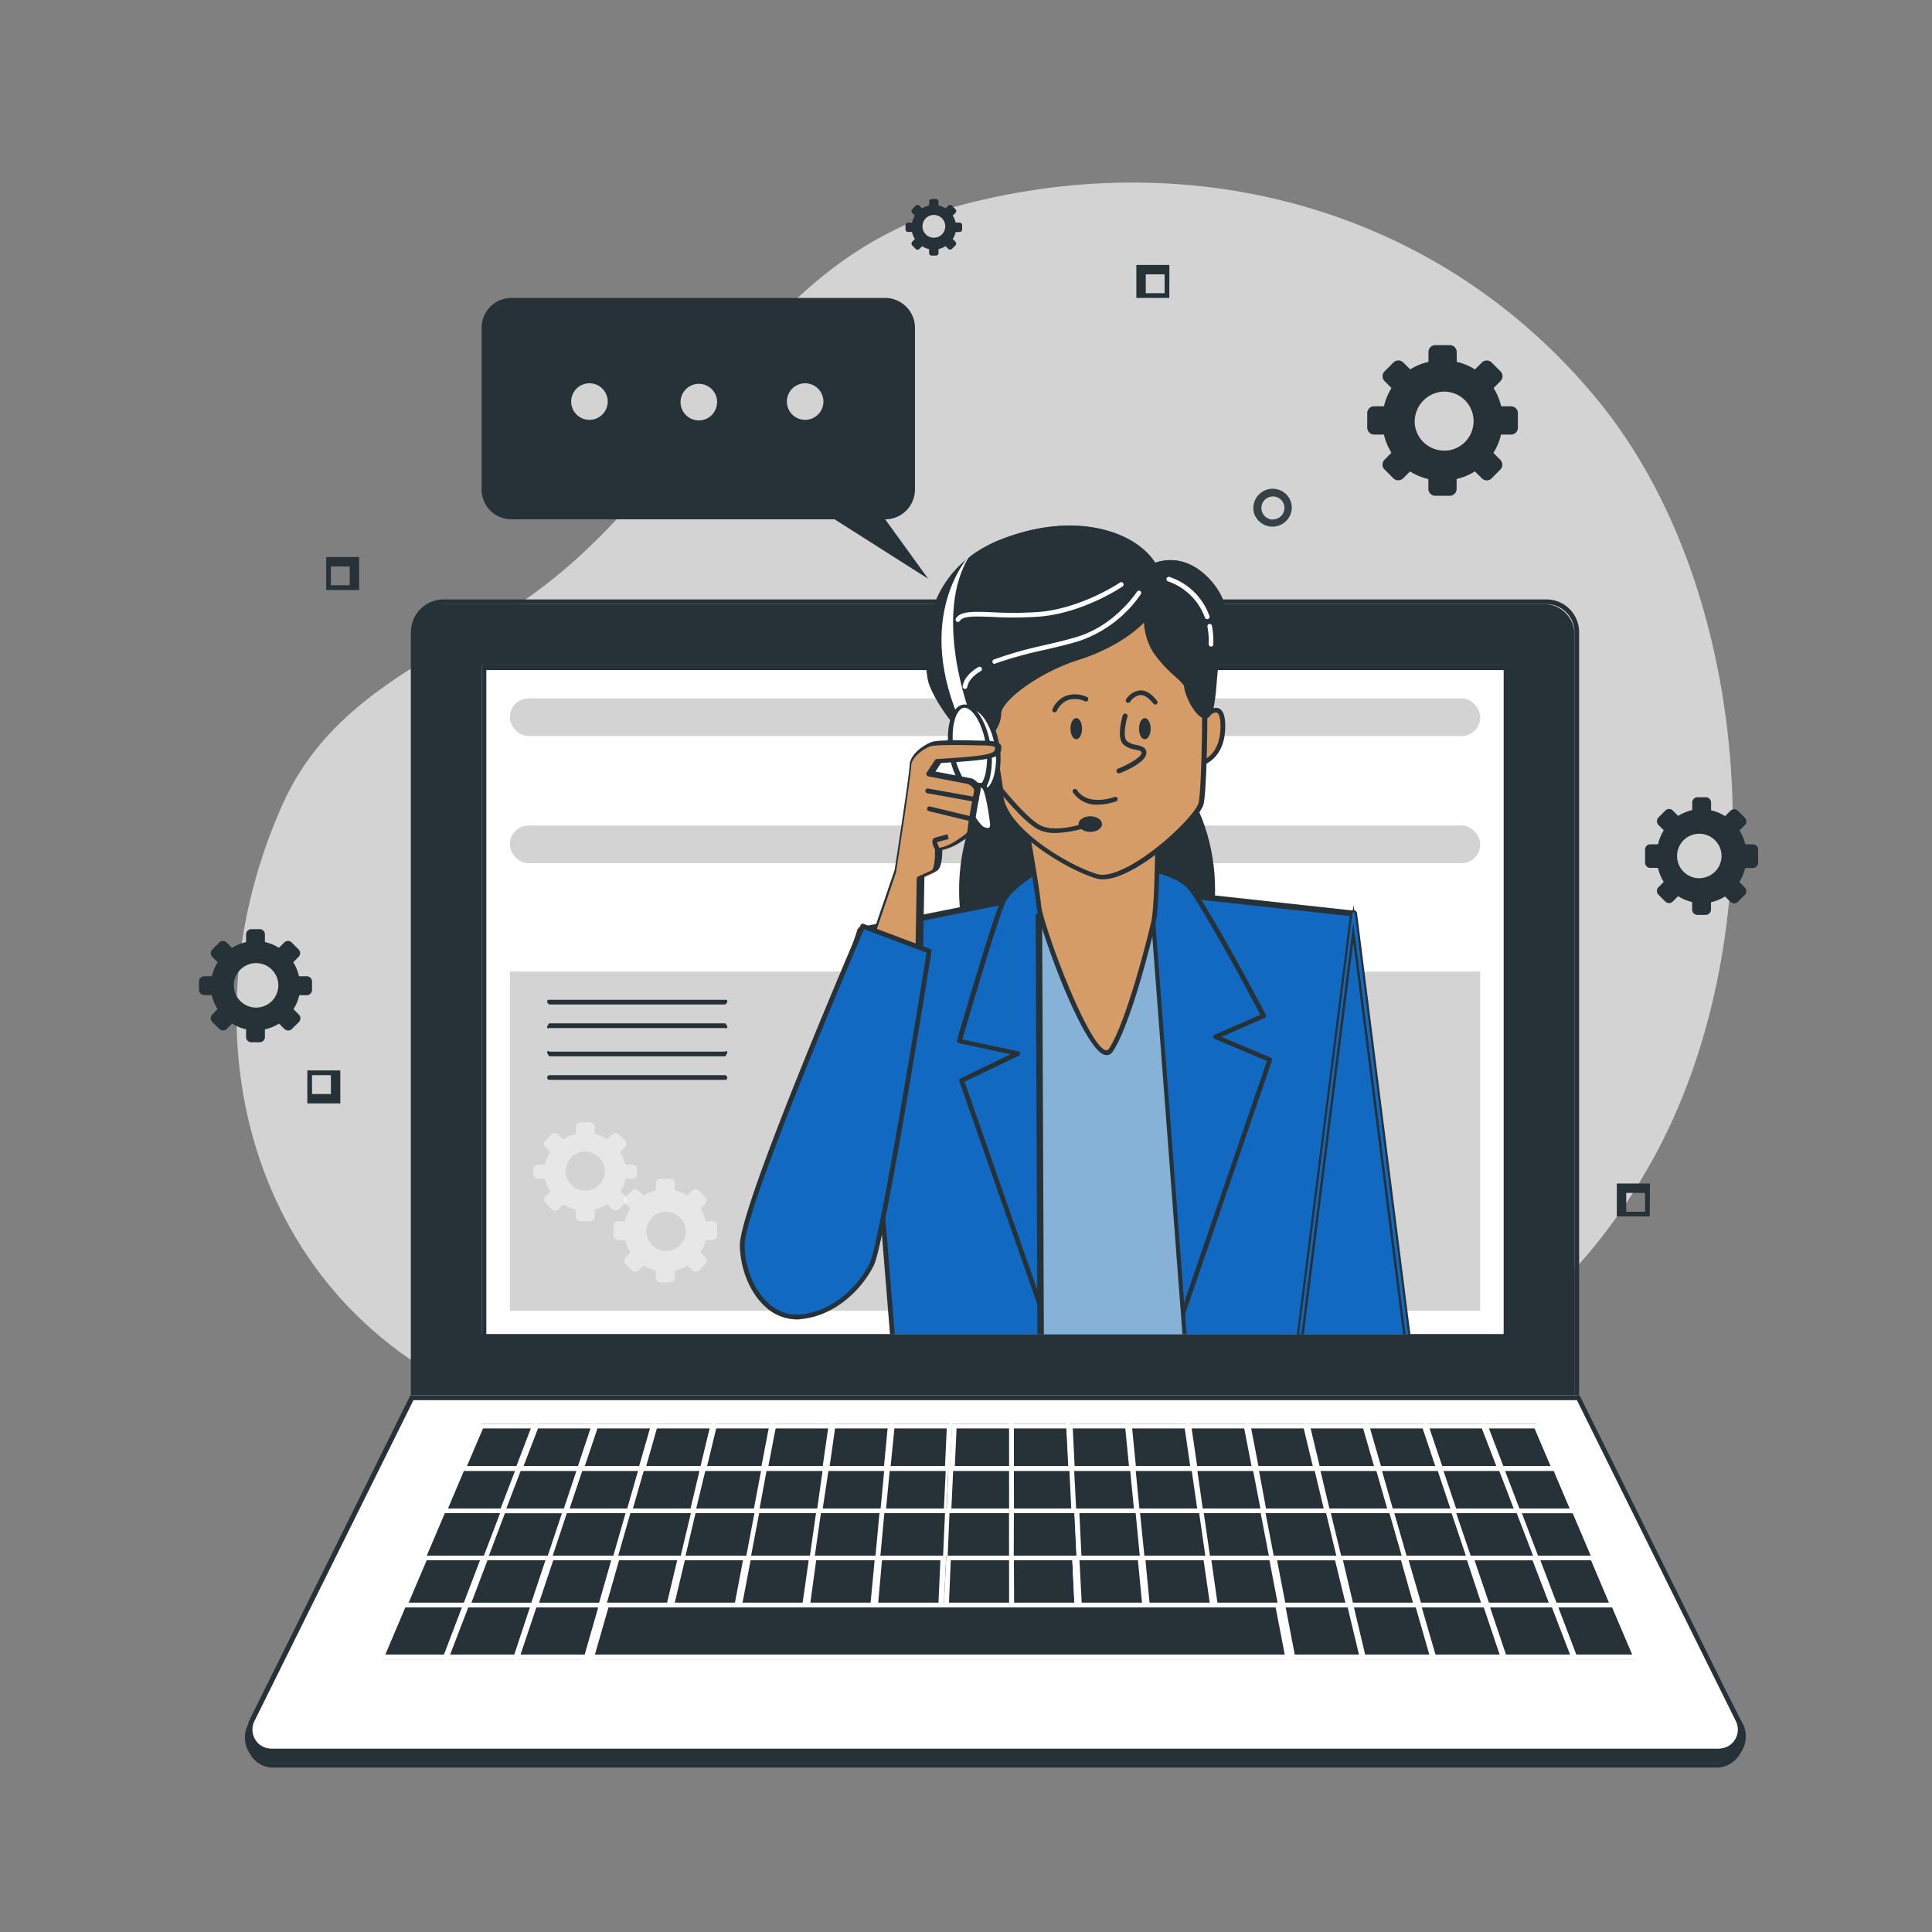<svg id="Capa_1" data-name="Capa 1" xmlns="http://www.w3.org/2000/svg" xmlns:xlink="http://www.w3.org/1999/xlink" viewBox="0 0 1000 1000"><rect x="0" y="0" width="1000" height="1000" fill="#808080" stroke="none"/><defs><style>.cls-1,.cls-2,.cls-21,.cls-3,.cls-4{fill:none;}.cls-2{clip-path:url(#clip-path);}.cls-3{clip-path:url(#clip-path-2);}.cls-4{clip-path:url(#clip-path-3);}.cls-11,.cls-19,.cls-5{fill:#1169c1;}.cls-11,.cls-14,.cls-21,.cls-5{stroke:#263238;stroke-miterlimit:10;stroke-width:1.14px;}.cls-5{clip-path:url(#clip-path-4);}.cls-6{fill:#d3d3d3;}.cls-23,.cls-7{fill:#263238;}.cls-8,.cls-9{fill:#fff;}.cls-9{opacity:0.46;}.cls-13,.cls-23,.cls-9{isolation:isolate;}.cls-10{clip-path:url(#clip-path-5);}.cls-12{clip-path:url(#clip-path-6);}.cls-13{opacity:0.3;}.cls-14{fill:#85b2d6;}.cls-15{fill:#d69c67;}.cls-16{clip-path:url(#clip-path-7);}.cls-17{fill:#ba68c8;}.cls-18{fill:#bc8558;}.cls-20{clip-path:url(#clip-path-8);}.cls-22{clip-path:url(#clip-path-9);}.cls-23{opacity:0.9;}</style><clipPath id="clip-path"><path class="cls-1" d="M446.56,479.41l34.38,13S457,642.66,451.24,654.46,432,680,414.67,681.62s-29.92-17.07-30.43-36.74S446.56,479.41,446.56,479.41Z"/></clipPath><clipPath id="clip-path-2"><polygon class="cls-1" points="552.76 458.96 444.9 480.53 462.16 693.03 672.52 693.03 700.56 471.9 572.17 457.88 552.76 458.96"/></clipPath><clipPath id="clip-path-3"><path class="cls-1" d="M529,415.77s7.53,42.08,8.63,52.86S566.61,556,575,543.53C584,529.9,594.84,487,596.89,477.26s2.17-51.76,2.17-51.76S571.09,444.91,529,415.77Z"/></clipPath><clipPath id="clip-path-4"><polygon class="cls-1" points="700.56 472.94 728.67 695.17 672.52 694.08 700.56 472.94"/></clipPath><clipPath id="clip-path-5"><rect class="cls-1" x="305.36" y="246.87" width="429.1" height="443.73"/></clipPath><clipPath id="clip-path-6"><path class="cls-3" d="M672.52,695.47H462.16a1.19,1.19,0,0,1-1.19-1.12l-17.29-212.5a1.21,1.21,0,0,1,1-1.29l108-21.58h0l19.5-1.1L700.7,471.93a1.24,1.24,0,0,1,.83.44,1.26,1.26,0,0,1,.25.92l-28,221.16A1.23,1.23,0,0,1,672.52,695.47ZM463.31,693H671.45l27.74-218.81L572.14,460.39,553,461.47,446.29,482.82Z"/></clipPath><clipPath id="clip-path-7"><path class="cls-4" d="M572.75,546.14a4.08,4.08,0,0,1-.92-.13c-11.46-2.85-34.33-66.85-35.38-77.26s-8.53-52.32-8.63-52.76a1.22,1.22,0,0,1,1.9-1.22c40.91,28.33,68.46,9.9,68.73,9.75a1.26,1.26,0,0,1,1.27,0,1.28,1.28,0,0,1,.66,1.1c0,1.71,0,42.3-2.2,52-2.44,10.58-13,52.86-22.21,66.68A3.86,3.86,0,0,1,572.75,546.14Zm-42-127.74c1.7,9.76,7.31,40.92,8.11,50.11,1.05,10.51,24.17,72.8,33.55,75.14a1.64,1.64,0,0,0,1.54-.78c8.9-13.39,19.67-56.08,21.94-65.83,1.83-8.22,2.1-40.76,2.12-49.39C590.94,431.23,565.58,441.3,530.7,418.4Z"/></clipPath><clipPath id="clip-path-8"><path class="cls-5" d="M728.67,696.39h0l-56.08-1.09a1.26,1.26,0,0,1-.9-.42,1.21,1.21,0,0,1-.27-1l28-221.13a1.21,1.21,0,0,1,1.22-1.07h0a1.21,1.21,0,0,1,1.2,1.07L730,695a1.16,1.16,0,0,1-.29,1A1.19,1.19,0,0,1,728.67,696.39Zm-54.76-3.51,53.37,1L700.46,482.65Z"/></clipPath><clipPath id="clip-path-9"><path class="cls-2" d="M412.45,682.94a24.15,24.15,0,0,1-16.16-6.42c-7.9-7-13-19.11-13.34-31.69-.54-19.63,59.93-160,62.49-166a1.22,1.22,0,0,1,1.56-.63l34.37,12.94a1.19,1.19,0,0,1,.78,1.32c-1,6.14-24,150.62-29.84,162.42-6.19,12.68-20.23,26.21-37.62,27.87A9.83,9.83,0,0,1,412.45,682.94Zm34.77-202c-5.71,13.31-62.32,145.67-61.83,163.88.29,11.83,5.09,23.26,12.53,29.84a21.36,21.36,0,0,0,16.55,5.71c16.44-1.56,29.75-14.43,35.67-26.48,5.39-11,27.36-147.74,29.45-160.76Z"/></clipPath></defs><g id="freepik--background-simple--inject-2"><path class="cls-6" d="M694.19,724.36s95.09-5.93,160.53-122.86S908.35,306.21,827,207.12,618.88,74.32,498,106c-58.9,15.46-98.18,55.51-132.12,103.81-29.57,42.08-62.83,82.65-107.59,109.28-44.3,26.38-89.87,47.39-112.15,97.52C91.67,538.55,131.51,680.5,260.27,728.33,399,779.85,630.78,752.1,694.19,724.36Z"/></g><g id="freepik--Device--inject-2"><path class="cls-7" d="M228.39,312.7H799.26a15.65,15.65,0,0,1,15.66,15.65h0V724.73H212.71V328.37a15.66,15.66,0,0,1,15.65-15.67Z"/><path class="cls-7" d="M817.35,724.73H212.71V327.15a16.9,16.9,0,0,1,16.9-16.89H800.44a16.92,16.92,0,0,1,16.91,16.89Zm-602.2-2.44H814.92V327.15a14.49,14.49,0,0,0-14.48-14.45H229.6a14.46,14.46,0,0,0-14.45,14.45Z"/><path class="cls-7" d="M889.49,912.46H140.55c-8.28,0-15.25-11.87-11.58-19.29l84.19-163.56H816.9l84.63,163C905.23,900,897.89,912.46,889.49,912.46Z"/><path class="cls-7" d="M889.47,914.9H140.57a13.69,13.69,0,0,1-11.19-7.17,14.69,14.69,0,0,1-1.54-13.88l84.53-164.24H817.62l.34.63,84.63,163a15,15,0,0,1-1.71,14.13A14.41,14.41,0,0,1,889.47,914.9ZM214,732,130.13,895a12.25,12.25,0,0,0,1.44,11.48,11.43,11.43,0,0,0,9.06,6H889.41a11.9,11.9,0,0,0,9.32-6.36,12.62,12.62,0,0,0,1.62-11.72L816.07,732Z"/><path class="cls-8" d="M889.49,905.15H140.54a11.13,11.13,0,0,1-10-16.08l82.6-166.78H816.89l82.58,166.78a11.14,11.14,0,0,1-10,16.08Z"/><path class="cls-7" d="M889.47,907.58H140.56a12.36,12.36,0,0,1-11.18-17.84L212,723a1.18,1.18,0,0,1,1.1-.69h603.8A1.16,1.16,0,0,1,818,723l82.6,166.76A12.37,12.37,0,0,1,895,906.3,12.19,12.19,0,0,1,889.47,907.58ZM214,724.73l-82.31,166.1a9.92,9.92,0,0,0,8.88,14.32h749a9.92,9.92,0,0,0,8.89-14.32l-82.24-166.1Z"/><rect class="cls-8" x="249.28" y="344.39" width="529.06" height="346.21"/><path class="cls-7" d="M780.78,693H249.28V344.39h531.5ZM251.72,690.6H778.34V346.83H251.72Z"/><rect class="cls-6" x="263.91" y="502.87" width="502.24" height="175.54"/><path class="cls-9" d="M329.74,607.68v-2.42a2.43,2.43,0,0,0-2.44-2.43h-3.55a21.25,21.25,0,0,0-2.69-6.51l2.52-2.52a2.51,2.51,0,0,0,0-3.44l-3.25-3.24a2.51,2.51,0,0,0-3.47,0l-2.52,2.51a21,21,0,0,0-6.54-2.69v-3.62a2.44,2.44,0,0,0-2.44-2.44h-4.88a2.44,2.44,0,0,0-2.43,2.44V587a21.41,21.41,0,0,0-6.58,2.7l-2.54-2.52a2.54,2.54,0,0,0-3.48,0l-3.15,3.15a2.51,2.51,0,0,0,0,3.46l2.54,2.53a21,21,0,0,0-2.72,6.54h-3.58a2.43,2.43,0,0,0-2.44,2.43v2.44a2.44,2.44,0,0,0,2.44,2.44h3.62a21,21,0,0,0,2.69,6.53l-2.51,2.51a2.51,2.51,0,0,0,0,3.44l3.24,3.24a2.51,2.51,0,0,0,3.44,0l2.52-2.51a21,21,0,0,0,6.51,2.68v3.61a2.43,2.43,0,0,0,2.43,2.44h4.88a2.44,2.44,0,0,0,2.44-2.44V626a21.63,21.63,0,0,0,6.61-2.68l2.54,2.51a2.58,2.58,0,0,0,3.51,0l3.28-3.24a2.49,2.49,0,0,0,0-3.44l-2.54-2.51a21,21,0,0,0,2.72-6.53h3.58A2.52,2.52,0,0,0,329.74,607.68ZM304,616.25A10.14,10.14,0,1,1,313,605.14a11.58,11.58,0,0,1,0,2A10.14,10.14,0,0,1,304,616.25Z"/><path class="cls-9" d="M371.19,639.27v-4.75a2.44,2.44,0,0,0-2.44-2.44h-3.49a21,21,0,0,0-2.72-6.53l2.52-2.52a2.49,2.49,0,0,0,0-3.46l-3.26-3.25a2.54,2.54,0,0,0-3.48,0l-2.52,2.52a21,21,0,0,0-6.56-2.69v-3.57a2.43,2.43,0,0,0-2.43-2.44h-4.88a2.44,2.44,0,0,0-2.44,2.44v3.6a21.51,21.51,0,0,0-6.52,2.69l-2.51-2.51a2.51,2.51,0,0,0-3.46,0l-3.23,3.23a2.53,2.53,0,0,0,0,3.47l2.51,2.5a20.4,20.4,0,0,0-2.71,6.52H320a2.44,2.44,0,0,0-2.44,2.44v4.88a2.44,2.44,0,0,0,2.44,2.44h3.58a20.35,20.35,0,0,0,2.71,6.51l-2.51,2.51a2.53,2.53,0,0,0,0,3.47l3.23,3.21a2.49,2.49,0,0,0,3.46,0L333,655a21.51,21.51,0,0,0,6.52,2.69v3.62a2.44,2.44,0,0,0,2.44,2.44h4.88a2.43,2.43,0,0,0,2.43-2.44v-3.62A21.53,21.53,0,0,0,355.8,655l2.52,2.51a2.52,2.52,0,0,0,3.48,0l3.26-3.21a2.51,2.51,0,0,0,0-3.47l-2.52-2.51a21,21,0,0,0,2.72-6.51h3.53A2.53,2.53,0,0,0,371.19,639.27Zm-25.37,8.17a10.17,10.17,0,1,1,9.07-11.16,10.43,10.43,0,0,1,0,2.09,10.18,10.18,0,0,1-9.07,9.07Z"/><path class="cls-7" d="M375.39,519.93H284.21c-.58-.52-1-1-1-1.56a.83.83,0,0,1,1-.88h91.18a.83.83,0,0,1,1.07.88h0C376.45,519,376,519.41,375.39,519.93Z"/><path class="cls-7" d="M375.39,532.12H284.21c-.59.45-1,0-1-.61s.47-1,1-1.83h91.18c.58.78,1.06,1.24,1.07,1.83S376,532.58,375.39,532.12Z"/><path class="cls-7" d="M375.39,546.75H284.21c-.58-1-1-1.5-1-2.08s.46-1.06,1-.36h91.18c.59-.71,1.07-.23,1.07.36h0C376.45,545.26,376,545.72,375.39,546.75Z"/><path class="cls-7" d="M375.39,558.94H284.21a1.16,1.16,0,0,1-1-1.13,1.57,1.57,0,0,1,1-1.31h91.18a1.61,1.61,0,0,1,1.07,1.31A1.15,1.15,0,0,1,375.39,558.94Z"/><rect class="cls-6" x="263.91" y="361.46" width="502.24" height="19.5" rx="9.65"/><rect class="cls-6" x="263.91" y="427.29" width="502.24" height="19.5" rx="9.65"/><polygon class="cls-7" points="489.74 780.8 490.78 758.86 459.39 758.86 457.3 780.8 489.74 780.8"/><path class="cls-8" d="M490.92,783.24H456l2.41-24.38h33.76Zm-32.28-2.44h29.92l.94-19.5h-29Z"/><polygon class="cls-7" points="554.82 780.8 553.76 758.86 522.35 758.86 522.37 780.8 554.82 780.8"/><path class="cls-8" d="M557.31,783.24h-35V758.86h33.76Zm-32.5-2.44h29.92l-.94-19.5h-29Z"/><polygon class="cls-7" points="726.27 805.19 761.2 805.19 753 780.8 719.25 780.8 726.27 805.19"/><path class="cls-8" d="M762.87,807.62H725.38l-7.75-26.82h36.24Zm-35.69-2.43H759.5l-7.36-22H720.85Z"/><polygon class="cls-7" points="456.91 780.8 459 758.86 427.59 758.86 424.46 780.8 456.91 780.8"/><path class="cls-8" d="M458,783.24h-35l3.47-24.38H460.3Zm-32.15-2.44H455.8l1.85-19.5H428.79Z"/><polygon class="cls-7" points="391.24 780.8 395.43 758.86 364.02 758.86 358.79 780.8 391.24 780.8"/><path class="cls-8" d="M392.27,783.24h-35l5.81-24.38h33.76Zm-31.91-2.44h29.87l3.7-19.5H365.07Z"/><polygon class="cls-7" points="686.75 780.8 681.48 758.86 650.09 758.86 654.31 780.8 686.75 780.8"/><path class="cls-8" d="M688.29,783.24h-35l-4.68-24.38h33.76Zm-33-2.44h29.87l-4.67-19.5H651.66Z"/><polygon class="cls-7" points="719.59 780.8 713.25 758.86 681.87 758.86 687.14 780.8 719.59 780.8"/><path class="cls-8" d="M721.2,783.24h-35l-5.83-24.38h33.76Zm-33.1-2.44H718l-5.61-19.5H683.48Z"/><polygon class="cls-7" points="358.4 780.8 363.63 758.86 332.25 758.86 325.96 780.8 358.4 780.8"/><path class="cls-8" d="M359.38,783.24h-35l7-24.38H365.2ZM327.6,780.8h29.82l4.64-19.5H333.2Z"/><polygon class="cls-7" points="588.25 780.8 586.13 758.86 554.75 758.86 555.8 780.8 588.25 780.8"/><path class="cls-8" d="M589.6,783.24h-35l-1.18-24.38h33.76ZM557,780.8H586.9L585,761.3H556Z"/><polygon class="cls-7" points="752.42 780.8 745.05 758.86 713.64 758.86 719.98 780.8 752.42 780.8"/><path class="cls-8" d="M754.11,783.24H719l-7-24.38h33.9Zm-33.22-2.44h29.82l-6.54-19.5H715.31Z"/><polygon class="cls-7" points="653.92 780.8 649.7 758.86 618.29 758.86 621.47 780.8 653.92 780.8"/><path class="cls-8" d="M655.39,783.24h-35l-3.52-24.38h33.76Zm-32.86-2.44h29.85l-3.76-19.5H619.76Z"/><polygon class="cls-7" points="621.08 780.8 617.9 758.86 586.52 758.86 588.64 780.8 621.08 780.8"/><path class="cls-8" d="M622.5,783.24h-35l-2.42-24.38h33.77Zm-32.76-2.44h29.92l-2.81-19.5h-29Z"/><polygon class="cls-7" points="522.35 780.8 522.32 758.86 490.94 758.86 489.9 780.8 522.35 780.8"/><path class="cls-8" d="M524.83,783.24H489.89L491,758.86h33.77Zm-32.4-2.44h29.92V761.3h-29Z"/><polygon class="cls-7" points="293.49 780.8 259.74 780.8 250.42 805.19 285.32 805.19 293.49 780.8"/><path class="cls-8" d="M286.19,807.62H248.7L259,780.8h36.26Zm-34-2.43h32.3l7.34-22H260.56Z"/><polygon class="cls-7" points="300.08 758.86 268.67 758.86 260.31 780.8 292.76 780.8 300.08 758.86"/><path class="cls-8" d="M293.62,783.24H258.53l9.31-24.38h33.93Zm-31.54-2.44h29.77l6.52-19.5H269.51Z"/><polygon class="cls-7" points="325.57 780.8 331.86 758.86 300.47 758.86 293.15 780.8 325.57 780.8"/><path class="cls-8" d="M326.5,783.24H291.44l8.15-24.38h33.76Zm-31.66-2.44h29.82l5.58-19.5H301.38Z"/><polygon class="cls-7" points="241.5 832 231.27 858.82 267.08 858.82 276.05 832 241.5 832"/><path class="cls-8" d="M268,858.82H229.48l11.31-29.25h37.07ZM233,856.39H266.2L274.27,832H242.36Z"/><polygon class="cls-7" points="284.06 805.19 251.5 805.19 242.17 829.57 275.93 829.57 284.06 805.19"/><path class="cls-8" d="M276.81,832H240.4l10.25-26.81h35.16ZM244,829.57H275l7.33-22h-30Z"/><polygon class="cls-7" points="276.72 832 267.75 858.82 303.57 858.82 311.25 832 276.72 832"/><path class="cls-8" d="M304.5,858.82H266.16l9.78-29.25h37Zm-35.06-2.43h33.19l7-24.39h-32Z"/><polygon class="cls-7" points="424.07 780.8 427.2 758.86 395.82 758.86 391.63 780.8 424.07 780.8"/><path class="cls-8" d="M425.15,783.24h-35l4.63-24.38h33.76Zm-32-2.44H423l2.76-19.5h-29Z"/><polygon class="cls-7" points="421.29 805.19 424.77 780.8 391.02 780.8 386.38 805.19 421.29 805.19"/><path class="cls-8" d="M422.35,807.62H384.86L390,780.8h36.14Zm-34.52-2.43h32.42l3.14-22H392Z"/><polygon class="cls-7" points="387.31 805.19 391.94 780.8 358.19 780.8 352.38 805.19 387.31 805.19"/><path class="cls-8" d="M388.31,807.62H350.79l6.42-26.82h36.2Zm-34.39-2.43H386.3l4.2-22H359.15Z"/><polygon class="cls-7" points="455.29 805.19 457.59 780.8 423.84 780.8 420.36 805.19 455.29 805.19"/><path class="cls-8" d="M456.38,807.62h-37.5l3.83-26.82h36.11Zm-34.62-2.43h32.42l2.09-22H424.9Z"/><polygon class="cls-7" points="326.29 780.8 292.57 780.8 284.4 805.19 319.33 805.19 326.29 780.8"/><path class="cls-8" d="M320.22,807.62H282.73l8.94-26.82h36.25Zm-34.13-2.43h32.32l6.29-22H293.41Z"/><polygon class="cls-7" points="734.56 829.57 768.29 829.57 760.11 805.19 727.52 805.19 734.56 829.57"/><path class="cls-8" d="M770,832H733.63l-7.71-26.81h35.16Zm-34.5-2.43h31.08l-7.26-22H729.1Z"/><polygon class="cls-7" points="353.31 805.19 359.12 780.8 325.37 780.8 318.4 805.19 353.31 805.19"/><path class="cls-8" d="M354.27,807.62H316.78l7.7-26.82h36.09ZM320,805.19h32.37l5.23-22H326.28Z"/><polygon class="cls-7" points="285.49 805.19 277.35 829.57 311.08 829.57 318.07 805.19 285.49 805.19"/><path class="cls-8" d="M312,832H275.58l9-26.81h35.16Zm-33-2.43h31.09l6.28-22h-30Z"/><polygon class="cls-7" points="659.21 805.19 654.53 780.8 620.78 780.8 624.31 805.19 659.21 805.19"/><path class="cls-8" d="M660.69,807.62H623.2l-3.88-26.82h36.1Zm-35.35-2.43h32.43l-4.25-22H622.17Z"/><polygon class="cls-7" points="625.24 805.19 621.7 780.8 587.95 780.8 590.31 805.19 625.24 805.19"/><path class="cls-8" d="M626.61,807.62H589.12l-2.5-26.82h36.12Zm-35.22-2.43h32.47l-3.17-22H589.28Z"/><polygon class="cls-7" points="727.19 805.19 720.18 780.8 686.43 780.8 692.29 805.19 727.19 805.19"/><path class="cls-8" d="M728.72,807.62H691.23l-6.45-26.82H721Zm-35.59-2.43H725.5l-6.33-22H688Z"/><polygon class="cls-7" points="522.35 805.19 522.32 780.8 488.57 780.8 487.42 805.19 522.35 805.19"/><path class="cls-8" d="M524.91,807.62H487.42l1.25-26.82h36.12Zm-35-2.43h32.45v-22H490.93Z"/><polygon class="cls-7" points="591.23 805.19 588.88 780.8 555.13 780.8 556.3 805.19 591.23 805.19"/><path class="cls-8" d="M592.56,807.62H555.07l-1.32-26.82h36.11Zm-35.08-2.43h32.45l-2.11-22H556.4Z"/><polygon class="cls-7" points="557.28 805.19 556.1 780.8 522.35 780.8 522.37 805.19 557.28 805.19"/><path class="cls-8" d="M559.87,807.62H522.35V780.8h36.22Zm-35.16-2.43h32.45l-1.08-22H524.79Z"/><polygon class="cls-7" points="489.27 805.19 490.42 780.8 456.67 780.8 454.36 805.19 489.27 805.19"/><path class="cls-8" d="M490.43,807.62H452.94l2.49-26.82h36.12Zm-34.74-2.43h32.45l1-22h-31.4Z"/><polygon class="cls-7" points="591.52 805.19 593.88 829.57 627.61 829.57 624.11 805.19 591.52 805.19"/><path class="cls-8" d="M629,832H592.76l-2.58-26.81h35Zm-34-2.43h31.17l-3.19-22H592.9Z"/><polygon class="cls-7" points="625.53 805.19 629.04 829.57 662.79 829.57 658.1 805.19 625.53 805.19"/><path class="cls-8" d="M664.26,832H628l-3.85-26.81h35Zm-34.11-2.43h31.12l-4.21-22H627Z"/><polygon class="cls-7" points="319.5 805.19 312.51 829.57 346.24 829.57 352.06 805.19 319.5 805.19"/><path class="cls-8" d="M347.24,832H310.91l7.66-26.81h35.05Zm-33.08-2.43h31.11l5.24-22H320.42Z"/><polygon class="cls-7" points="659.52 805.19 664.22 829.57 697.95 829.57 692.11 805.19 659.52 805.19"/><path class="cls-8" d="M699.51,832H663.22l-5.16-26.81h35Zm-34.26-2.43h31.13l-5.37-22h-30Z"/><polygon class="cls-7" points="522.35 805.19 522.37 829.57 556.1 829.57 554.91 805.19 522.35 805.19"/><path class="cls-8" d="M558.59,832H522.35V805.19H557.3Zm-33.69-2.43h31.21l-1.07-22H524.79Z"/><polygon class="cls-7" points="693.53 805.19 699.38 829.57 733.13 829.57 726.1 805.19 693.53 805.19"/><path class="cls-8" d="M734.64,832H698.42L692,805.19h35Zm-34.35-2.43h31.07l-6.2-22H695.1Z"/><polygon class="cls-7" points="557.51 805.19 558.7 829.57 592.46 829.57 590.1 805.19 557.51 805.19"/><path class="cls-8" d="M593.8,832H557.56l-1.32-26.81h35Zm-33.91-2.43h31.2l-2.11-22H558.73Z"/><polygon class="cls-7" points="387.5 805.19 382.85 829.57 416.6 829.57 420.06 805.19 387.5 805.19"/><path class="cls-8" d="M417.65,832H381.39l5.08-26.81h35Zm-33.32-2.43h31.11l3.14-22H388.52Z"/><polygon class="cls-7" points="353.49 805.19 347.67 829.57 381.42 829.57 386.07 805.19 353.49 805.19"/><path class="cls-8" d="M382.43,832h-36.2l6.31-26.81h35Zm-33.18-2.43H380.4l4.17-22H354.48Z"/><polygon class="cls-7" points="489.74 805.19 488.62 829.57 522.35 829.57 522.32 805.19 489.74 805.19"/><path class="cls-8" d="M524.81,832H488.53l1.27-26.81h35Zm-33.63-2.43h31.17v-22H492.13Z"/><polygon class="cls-7" points="455.5 805.19 453.18 829.57 486.94 829.57 488.06 805.19 455.5 805.19"/><path class="cls-8" d="M488.09,832H451.84l2.54-26.81h35Zm-33.54-2.43h31.2l1-22H456.52Z"/><polygon class="cls-7" points="421.49 805.19 418.03 829.57 451.76 829.57 454.07 805.19 421.49 805.19"/><path class="cls-8" d="M452.86,832H416.61l3.83-26.81h35Zm-33.42-2.43h31.18l2.09-22H422.46Z"/><polygon class="cls-7" points="693.22 805.19 687.35 780.8 653.6 780.8 658.29 805.19 693.22 805.19"/><path class="cls-8" d="M694.76,807.62H657.23l-5.17-26.82h36.2Zm-35.49-2.43h32.4l-5.28-22H655.05Z"/><polygon class="cls-7" points="299.91 758.86 307.23 736.92 277.59 736.92 269.21 758.86 299.91 758.86"/><path class="cls-8" d="M300.8,761.3H267.44l9.31-24.38H309ZM271,758.86h28.14l6.51-19.5H278.46Z"/><polygon class="cls-7" points="268.3 758.86 239.32 758.86 229.97 780.8 259.94 780.8 268.3 758.86"/><path class="cls-8" d="M260.77,783.24H228.14l10.37-24.38h31.57Zm-28.89-2.44h27.25l7.46-19.5H240.13Z"/><polygon class="cls-7" points="276.56 736.92 249.2 736.92 239.85 758.86 268.18 758.86 276.56 736.92"/><path class="cls-8" d="M269,761.3H238l10.37-24.38h29.95Zm-27.32-2.44h25.62l7.45-19.5H250Z"/><polygon class="cls-7" points="260.63 780.8 229.46 780.8 219.06 805.19 251.31 805.19 260.63 780.8"/><path class="cls-8" d="M252.14,807.62h-35l11.43-26.82h33.71Zm-31.23-2.43h29.56l8.39-22h-28.6Z"/><polygon class="cls-7" points="250.13 805.19 220.05 805.19 209.67 829.57 240.8 829.57 250.13 805.19"/><path class="cls-8" d="M241.65,832H207.83l11.41-26.81h32.64Zm-30.14-2.43h28.57l8.38-22h-27.6Z"/><polygon class="cls-7" points="240.86 832 208.99 832 197.56 858.82 230.62 858.82 240.86 832"/><path class="cls-8" d="M231.45,858.82H195.7l12.49-29.25h34.4Zm-32-2.43h30.35L239.08,832H209.8Z"/><polygon class="cls-7" points="784.96 780.8 794.3 805.19 825.2 805.19 814.8 780.8 784.96 780.8"/><path class="cls-8" d="M827.05,807.62H793.48l-10.3-26.82h32.49Zm-31.9-2.43h28.2l-9.35-22H786.7Z"/><polygon class="cls-7" points="804.81 829.57 834.66 829.57 824.26 805.19 795.44 805.19 804.81 829.57"/><path class="cls-8" d="M836.48,832H804l-10.27-26.81h31.37Zm-30.83-2.43H832.8l-9.31-22h-26.2Z"/><polygon class="cls-7" points="815.06 858.82 846.73 858.82 835.32 832 804.77 832 815.06 858.82"/><path class="cls-8" d="M848.59,858.82H814.23L803,829.57h33.14Zm-32.7-2.43h28.92L834.42,832H806.6Z"/><polygon class="cls-7" points="553.07 758.86 551.99 736.92 522.35 736.92 522.37 758.86 553.07 758.86"/><path class="cls-8" d="M555.56,761.3H522.35V736.92h32Zm-30.75-2.44h28.13l-1-19.5H524.79Z"/><polygon class="cls-7" points="785.62 780.8 814.31 780.8 804.96 758.86 777.19 758.86 785.62 780.8"/><path class="cls-8" d="M816.16,783.24H784.81l-9.35-24.38h30.36Zm-29.71-2.44h26l-8.29-19.5H779Z"/><polygon class="cls-7" points="769.71 829.57 803.47 829.57 794.09 805.19 761.53 805.19 769.71 829.57"/><path class="cls-8" d="M805.29,832H768.83l-9-26.81H795Zm-34.62-2.43h31l-8.46-22h-30Z"/><polygon class="cls-7" points="331.66 758.86 337.94 736.92 308.3 736.92 300.98 758.86 331.66 758.86"/><path class="cls-8" d="M332.6,761.3H299.26l8.15-24.38h32.16Zm-29.92-2.44h28.13l5.6-19.5H309.24Z"/><polygon class="cls-7" points="745.44 758.86 752.81 780.8 785.25 780.8 776.83 758.86 745.44 758.86"/><path class="cls-8" d="M787,783.24H751.93l-8.2-24.38h33.93ZM753.7,780.8h29.77L776,761.3H747.13Z"/><polygon class="cls-7" points="804.44 758.86 795.1 736.92 768.87 736.92 777.3 758.86 804.44 758.86"/><path class="cls-8" d="M806.3,761.3H776.46L767,736.92h28.9Zm-28.17-2.44h24.45l-8.29-19.5H770.66Z"/><polygon class="cls-7" points="776.29 758.86 767.86 736.92 738.24 736.92 745.61 758.86 776.29 758.86"/><path class="cls-8" d="M778.08,761.3H744.72l-8.2-24.38h32.2Zm-31.58-2.44h28L767,739.36H739.94Z"/><polygon class="cls-7" points="663.99 832 669.15 858.82 704.97 858.82 698.51 832 663.99 832"/><path class="cls-8" d="M706.51,858.82H668.17l-5.63-29.25h37Zm-36.35-2.43H703.4L697.55,832H665.46Z"/><polygon class="cls-7" points="778.61 858.82 814.42 858.82 804.14 832 769.59 832 778.61 858.82"/><path class="cls-8" d="M816.21,858.82H777.73l-9.83-29.25H805Zm-36.72-2.43h33.15L803.28,832h-32Z"/><polygon class="cls-7" points="744.54 758.86 737.17 736.92 707.53 736.92 713.84 758.86 744.54 758.86"/><path class="cls-8" d="M746.23,761.3H712.92l-7.09-24.38H738Zm-31.45-2.44h28.13l-6.54-19.5H709.16Z"/><polygon class="cls-7" points="734.4 832 742.13 858.82 777.94 858.82 768.92 832 734.4 832"/><path class="cls-8" d="M779.63,858.82H741.29l-8.43-29.25h37ZM743,856.39h33.2L768,832H735.92Z"/><polygon class="cls-7" points="699.18 832 705.64 858.82 741.45 858.82 733.73 832 699.18 832"/><path class="cls-8" d="M743.07,858.82H704.73l-7-29.25h37Zm-36.47-2.43h33.21l-7-24.39h-32Z"/><polygon class="cls-7" points="760.27 805.19 795.17 805.19 785.83 780.8 752.08 780.8 760.27 805.19"/><path class="cls-8" d="M797,807.62H759.53l-9-26.82h36.27Zm-35.81-2.43h32.3l-8.45-22H753.74Z"/><polygon class="cls-7" points="458.7 758.86 460.77 736.92 431.13 736.92 428 758.86 458.7 758.86"/><path class="cls-8" d="M459.81,761.3H426.57l3.5-24.38h32.06Zm-30.38-2.44h28.13l1.86-19.5h-27.2Z"/><polygon class="cls-7" points="712.77 758.86 706.46 736.92 676.82 736.92 682.09 758.86 712.77 758.86"/><path class="cls-8" d="M714.41,761.3H681.12l-6-24.38h32.11Zm-31.35-2.44h28.13l-5.63-19.5H678.39Z"/><polygon class="cls-7" points="426.93 758.86 430.06 736.92 400.42 736.92 396.25 758.86 426.93 758.86"/><path class="cls-8" d="M428,761.3H394.75l4.73-24.38h32.08Zm-30.29-2.44h28.13l2.79-19.5H401.46Z"/><polygon class="cls-7" points="522.35 758.86 522.32 736.92 492.71 736.92 491.67 758.86 522.35 758.86"/><path class="cls-8" d="M524.81,761.3H491.62l1.13-24.38h32Zm-30.59-2.44h28.13v-19.5H495.11Z"/><polygon class="cls-7" points="395.18 758.86 399.35 736.92 369.73 736.92 364.48 758.86 395.18 758.86"/><path class="cls-8" d="M396.15,761.3H362.93l5.81-24.38h32.13ZM366,758.86h28.13l3.73-19.5H370.7Z"/><polygon class="cls-7" points="363.41 758.86 368.66 736.92 339.02 736.92 332.73 758.86 363.41 758.86"/><path class="cls-8" d="M364.47,761.3H331.11l7.09-24.38h32.13Zm-30-2.44h28.13l4.69-19.5H340Z"/><polygon class="cls-7" points="490.45 758.86 491.49 736.92 461.85 736.92 459.78 758.86 490.45 758.86"/><path class="cls-8" d="M491.64,761.3H458.42l2.36-24.38h32.06ZM461,758.86h28.13l.91-19.5H462.94Z"/><polygon class="cls-7" points="681.02 758.86 675.74 736.92 646.1 736.92 650.34 758.86 681.02 758.86"/><path class="cls-8" d="M682.57,761.3H649.3l-4.72-24.38h32.1Zm-31.21-2.44h28.13l-4.69-19.5H647.61Z"/><polygon class="cls-7" points="649.27 758.86 645.03 736.92 615.41 736.92 618.57 758.86 649.27 758.86"/><path class="cls-8" d="M650.74,761.3H617.5L614,736.92h32.09Zm-31.08-2.44h28.13L644,739.36h-27.2Z"/><polygon class="cls-7" points="585.74 758.86 583.63 736.92 553.98 736.92 555.07 758.86 585.74 758.86"/><path class="cls-8" d="M587.1,761.3H553.88l-1.18-24.38h32Zm-30.87-2.44h28.13l-1.9-19.5H555.27Z"/><polygon class="cls-7" points="660.27 832 625.73 832 591.21 832 556.66 832 522.14 832 487.62 832 453.07 832 418.55 832 384 832 349.45 832 314.93 832 307.25 858.82 343.07 858.82 378.88 858.82 414.72 858.82 450.53 858.82 486.35 858.82 522.16 858.82 557.98 858.82 593.79 858.82 629.6 858.82 665.44 858.82 660.27 832"/><path class="cls-8" d="M667.16,858.82H305.34l8.36-29.25H661.53Zm-361.72-2.43H667.37L662.5,832H312.59Z"/><polygon class="cls-7" points="617.49 758.86 614.34 736.92 584.7 736.92 586.82 758.86 617.49 758.86"/><path class="cls-8" d="M618.92,761.3H585.7l-2.36-24.38H615.4Zm-31-2.44h28.13l-2.83-19.5H586Z"/></g><g id="freepik--Character--inject-2"><g class="cls-10"><ellipse class="cls-7" cx="562.68" cy="460.78" rx="65.02" ry="82.77"/><path class="cls-7" d="M562.68,544.75c-36.57,0-66.26-37.67-66.26-84s29.72-84,66.26-84,66.25,37.67,66.25,84S599.21,544.75,562.68,544.75Zm0-165.52c-35.2,0-63.82,36.57-63.82,81.55s28.62,81.53,63.82,81.53,63.81-36.57,63.81-81.53-28.63-81.55-63.81-81.55Z"/><path class="cls-7" d="M416.11,671.57c-6,0-12.75-5.29-16.36-8.55-5.07-4.61-10.32-11.07-10.32-13.95,0-4.12,48.77-151.16,54.4-167.86a1.23,1.23,0,0,1,.85-.81,1.28,1.28,0,0,1,1.12.27l18.46,16.85a1.23,1.23,0,0,1,.39,1.05L446.46,658.31a1.19,1.19,0,0,1-.58.9c-.76.47-18.56,11.29-28.82,12.31Zm29.45-187.73c-15.36,46.33-53.27,160.91-53.64,165.38,0,1.39,3.71,6.82,9.51,12.07s11.58,8.26,15.43,7.89c8.8-.87,24.38-9.87,27.28-11.65l18.07-158.47Z"/><polygon class="cls-11" points="552.76 458.96 444.9 480.53 462.16 693.03 672.52 693.03 700.56 471.9 572.17 457.88 552.76 458.96"/><path class="cls-7" d="M672.52,695.47H462.16a1.19,1.19,0,0,1-1.19-1.12l-17.29-212.5a1.21,1.21,0,0,1,1-1.29l108-21.58h0l19.5-1.1L700.7,471.93a1.24,1.24,0,0,1,.83.44,1.26,1.26,0,0,1,.25.92l-28,221.16A1.23,1.23,0,0,1,672.52,695.47ZM463.31,693H671.45l27.74-218.81L572.14,460.39,553,461.47,446.29,482.82Z"/><g class="cls-12"><polygon class="cls-13" points="459.22 695.47 675.34 695.47 680.77 652.72 680.37 650.64 628.22 662.01 650.96 566.27 525.82 621.25 495.49 651.59 514.45 651.59 458.64 688.31 459.22 695.47"/></g><path class="cls-11" d="M541.3,448s-17.5,9.58-21.94,18.19-22.8,72.53-22.8,72.53l30.21,6.48-29.11,14,44.06,126.2,70.12-4.32,45.64-132.68L629.41,536.6l24.82-10.8s-23.72-45.3-36.57-64.7S541.3,448,541.3,448Z"/><path class="cls-7" d="M541.81,686.67a1.22,1.22,0,0,1-1.14-.81L496.56,559.64a1.23,1.23,0,0,1,.64-1.49l25.91-12.48-26.81-5.73a1.24,1.24,0,0,1-.81-.56,1.22,1.22,0,0,1-.12-1c.75-2.61,18.58-64.1,22.89-72.73s21.6-18.31,22.33-18.73a1.31,1.31,0,0,1,.47-.12c2.61-.27,64.12-6.21,77.31,13.58,12.85,19.24,36.57,64.39,36.74,64.83a1.12,1.12,0,0,1,0,1,1.09,1.09,0,0,1-.66.7l-22.21,9.76,25.43,10.75a1.23,1.23,0,0,1,.68,1.53L612.88,681.64a1.21,1.21,0,0,1-1.07.81l-70.12,4.31ZM499.25,559.89l43.42,124.34,68.26-4.2,44.84-130.85-27-11.41a1.22,1.22,0,0,1-.76-1.12,1.25,1.25,0,0,1,.74-1.12l23.62-10.26c-3.8-7.32-24.38-46-36-63.39-12-18-70.48-12.93-74.8-12.54-2,1.13-17.26,9.76-21.11,17.56S500.73,529,498.1,538L527,544.16a1.21,1.21,0,0,1,1,1.05,1.25,1.25,0,0,1-.68,1.24Z"/><polygon class="cls-14" points="539.41 696.25 538.51 474.04 596.76 468.63 613.85 694.08 539.41 696.25"/><path class="cls-7" d="M538.19,697.47a1.3,1.3,0,0,1-.85-.35,1.23,1.23,0,0,1-.36-.87L536.07,474a1.2,1.2,0,0,1,1.1-1.22l58.25-5.29a1.11,1.11,0,0,1,.9.27,1.29,1.29,0,0,1,.44.85L613.82,694.1a1.23,1.23,0,0,1-.31.9,1.16,1.16,0,0,1-.88.39l-74.41,2.17Zm1.22-222.33L540.32,695l71.89-2.07L595.32,470Z"/><path class="cls-15" d="M529,415.77s7.53,42.08,8.63,52.86S566.61,556,575,543.53C584,529.9,594.84,487,596.89,477.26s2.17-51.76,2.17-51.76S571.09,444.91,529,415.77Z"/><path class="cls-7" d="M572.75,546.14a4.08,4.08,0,0,1-.92-.13c-11.46-2.85-34.33-66.85-35.38-77.26s-8.53-52.32-8.63-52.76a1.22,1.22,0,0,1,1.9-1.22c40.91,28.33,68.46,9.9,68.73,9.75a1.26,1.26,0,0,1,1.27,0,1.28,1.28,0,0,1,.66,1.1c0,1.71,0,42.3-2.2,52-2.44,10.58-13,52.86-22.21,66.68A3.86,3.86,0,0,1,572.75,546.14Zm-42-127.74c1.7,9.76,7.31,40.92,8.11,50.11,1.05,10.51,24.17,72.8,33.55,75.14a1.64,1.64,0,0,0,1.54-.78c8.9-13.39,19.67-56.08,21.94-65.83,1.83-8.22,2.1-40.76,2.12-49.39C590.94,431.23,565.58,441.3,530.7,418.4Z"/><g class="cls-16"><path class="cls-17" d="M598.72,453.46c.44-13.8.44-28,.44-28S571.09,445,529,415.75c0,0,3.09,17.33,5.61,32.59,5.75,7.32,16.7,19,30.2,21.12C578.73,471.7,589.94,464.34,598.72,453.46Z"/><path class="cls-18" d="M598.72,453.46c.44-13.8.44-28,.44-28S571.09,445,529,415.75c0,0,3.09,17.33,5.61,32.59,5.75,7.32,16.7,19,30.2,21.12C578.73,471.7,589.94,464.34,598.72,453.46Z"/></g><path class="cls-15" d="M622.31,373.72s11.85-15.12,11.85,2.14-11.85,19.51-11.85,19.51Z"/><path class="cls-7" d="M621.09,396.51a1.16,1.16,0,0,1-.78-.29,1.13,1.13,0,0,1-.44-.93V373.72a1.21,1.21,0,0,1,.24-.76c1-1.32,6.42-7.8,10.51-6.39,2.44.83,3.54,3.88,3.54,9.29,0,18.07-12.73,20.6-12.85,20.63Zm1.22-22.38v19.5c3-1.17,9.41-5.19,9.41-17.77,0-5.7-1.32-6.78-1.88-7C628,368.28,624.4,371.57,622.31,374.13Z"/><path class="cls-15" d="M504.22,338.12s14,63.56,14,72.26c0,18.31,34.52,38.84,49.61,43.16s51.79-29.14,54-37.77,3.21-84.14-1.1-99.23-29.06-24.82-45.3-24.82S511.78,300.35,504.22,338.12Z"/><path class="cls-7" d="M570.83,455.15a11.76,11.76,0,0,1-3.29-.44c-14.63-4.2-50.52-24.92-50.52-44.33,0-8.46-13.85-71.36-14-72a2.18,2.18,0,0,1,0-.51c7.73-38.67,56.08-47.38,72.39-47.38s41.94,9.76,46.47,25.7,3.22,91.4,1.1,100c-1.59,6.37-19.36,23.94-35.36,33.18C580.85,453.17,575.22,455.15,570.83,455.15Zm-65.55-117c1.1,5,14,63.75,14,72.29,0,17.45,33.86,37.71,48.76,42,4,1.15,10.31-.66,18.21-5.22,15.85-9.14,32.89-26.42,34.13-31.69,2-8.12,3.24-83.53-1.07-98.6-4.17-14.62-28.92-23.94-44.13-23.94-15.73,0-62.32,8.32-69.9,45.15Z"/><path class="cls-7" d="M560.07,377.15c0,3-1.34,5.46-3,5.46s-3-2.43-3-5.46,1.37-5.46,3-5.46S560.07,374.13,560.07,377.15Z"/><path class="cls-7" d="M595.6,377.15c0,3-1.37,5.46-3.05,5.46s-3-2.43-3-5.46,1.37-5.46,3-5.46S595.6,374.13,595.6,377.15Z"/><path class="cls-7" d="M579.09,400.24a1.18,1.18,0,0,1-1.12-.78,1.21,1.21,0,0,1,.66-1.58c4.87-1.91,11.75-5.66,12.19-8,.19-.9-.17-1.22-3.27-1.9a12.27,12.27,0,0,1-6.12-2.68c-3.63-3.64-.66-13.83-.29-15a1.27,1.27,0,1,1,2.44.7c-1.17,3.81-2.29,10.58-.32,12.56a10.5,10.5,0,0,0,4.88,2c2.44.56,5.82,1.32,5.12,4.87-.88,4.49-11.56,9-13.68,9.76A1.16,1.16,0,0,1,579.09,400.24Z"/><path class="cls-7" d="M568.29,416.48a14.61,14.61,0,0,1-12.87-6.27,1.18,1.18,0,0,1,.31-1.66l0,0a1.22,1.22,0,0,1,1.68.34c5.85,8.8,19.51,3.63,19.51,3.59a1.22,1.22,0,0,1,.9,2.26A29.72,29.72,0,0,1,568.29,416.48Z"/><path class="cls-7" d="M545.91,368.67a1.62,1.62,0,0,1-.44,0,1.22,1.22,0,0,1-.71-1.57v0a13.09,13.09,0,0,1,6.54-6.75,14.3,14.3,0,0,1,11.24.39,1.22,1.22,0,0,1-.9,2.27h0a11.93,11.93,0,0,0-9.37-.44A10.82,10.82,0,0,0,547,368,1.16,1.16,0,0,1,545.91,368.67Z"/><path class="cls-7" d="M598,364.67a1.25,1.25,0,0,1-1-.46c-2.44-3-4.66-4.54-6.86-4.44a7.64,7.64,0,0,0-5.19,3.46,1.24,1.24,0,0,1-1.68.39,1.19,1.19,0,0,1-.42-1.64l0,0a10,10,0,0,1,7.12-4.61c3.12-.17,6.07,1.66,8.92,5.39a1.22,1.22,0,0,1-.22,1.71A1.18,1.18,0,0,1,598,364.67Z"/><path class="cls-7" d="M626.12,300.35c-10.68-12.19-21.94-11.46-28.67-8.82-9.12-15.36-39.25-27.55-78-12.75-45.3,17.26-39.91,63.65-37.74,72.29s17.26,31.28,27,32.35c0,0,8.63-7.56,8.63-15.09s20.5-22.65,41-29.14c12.9-4.07,27.06-11.55,35.26-21.11A33.49,33.49,0,0,0,598.18,336c6.49,9.75,16.19,15.12,16.19,18.36s5.39,15.09,9.75,15.09,4.32-17.26,5.39-24.82S641.21,317.62,626.12,300.35Z"/><path class="cls-7" d="M508.53,385.84h-.14c-10.61-1.2-25.82-24.6-28-33.28-.12-.54-12-54.44,38.53-73.7,37.32-14.24,68.26-4.32,79.06,12.38,5.51-1.85,17.56-3.66,29.06,9.51h0c12.61,14.41,7.83,30.23,4.88,39.72a42.87,42.87,0,0,0-1.44,5.48c-.27,1.83-.46,4.29-.68,6.88-.93,11.48-1.85,19-5.93,19-5.36,0-10.92-12.87-10.92-16.31,0-1-2.44-3.32-4.87-5.51A66.74,66.74,0,0,1,597,337.81a32.3,32.3,0,0,1-4.88-15.56c-7.75,7.88-20.11,15-33.79,19.29-20.68,6.53-40.13,21.28-40.13,28,0,8-8.68,15.68-9.05,16A1.24,1.24,0,0,1,508.53,385.84Zm44.72-112.5a94.4,94.4,0,0,0-33.5,6.58c-48.59,18.53-37.13,70.32-37,70.85,2.14,8.58,16.48,29.6,25.4,31.36,1.66-1.56,7.81-7.81,7.81-13.8,0-8.46,21.11-23.75,41.83-30.31,14.51-4.56,27.48-12.33,34.7-20.75a1.24,1.24,0,0,1,1.36-.34,1.21,1.21,0,0,1,.78,1.15,32.31,32.31,0,0,0,4.46,17.21A64.31,64.31,0,0,0,609.79,347c3.41,3.15,5.68,5.22,5.68,7.32,0,3.14,5.26,13.87,8.48,13.87,2.15,0,3.1-11.73,3.51-16.75.2-2.63.42-5.12.69-7a43.68,43.68,0,0,1,1.51-5.85c2.87-9.56,7.31-24-4.46-37.4h0c-10.83-12.36-21.75-10.63-27.31-8.49a1.22,1.22,0,0,1-1.49-.53C590.67,282.53,575.09,273.34,553.25,273.34Z"/><path class="cls-8" d="M499.46,356.58h-.21a1.21,1.21,0,0,1-1-1.41c.71-3.78,3.36-7,8.14-9.9a1.22,1.22,0,0,1,1.25,2.1c-4.12,2.43-6.42,5.19-7,8.26A1.2,1.2,0,0,1,499.46,356.58Z"/><path class="cls-8" d="M514.9,343.68a1.25,1.25,0,0,1-1.15-.78,1.22,1.22,0,0,1,.71-1.56A205.67,205.67,0,0,1,540.35,334c6.53-1.51,12.73-3,17.87-4.6,19.31-6.15,30.14-23,30.26-23.12a1.21,1.21,0,0,1,1.64-.42l0,0a1.22,1.22,0,0,1,.37,1.68,63.41,63.41,0,0,1-31.7,24.17c-5.22,1.65-11.46,3.12-18,4.65a207.88,207.88,0,0,0-25.58,7.07A1.27,1.27,0,0,1,514.9,343.68Z"/><path class="cls-8" d="M495.83,321.93a1.13,1.13,0,0,1-.68-.22,1.21,1.21,0,0,1-.34-1.68c2.44-3.78,9-3.51,18.84-3.12a192.83,192.83,0,0,0,23.92-.15c22.16-1.78,42-15.11,42.16-15.26a1.22,1.22,0,0,1,1.39,2h0c-.83.56-20.53,13.85-43.32,15.68a193.64,193.64,0,0,1-24.21.15c-8.68-.35-14.95-.61-16.73,2A1.19,1.19,0,0,1,495.83,321.93Z"/><path class="cls-8" d="M626.8,334.66h0a1.23,1.23,0,0,1-1.17-1.27h0a41.8,41.8,0,0,0-.65-9,1.19,1.19,0,0,1,.9-1.43h0a1.22,1.22,0,0,1,1.43,1v0a45,45,0,0,1,.7,9.56,1.22,1.22,0,0,1-1.26,1.17Z"/><path class="cls-8" d="M624.81,320.49a1.18,1.18,0,0,1-1.15-.83,31,31,0,0,0-19-18.7,1.25,1.25,0,0,1-.85-1.51,1.22,1.22,0,0,1,1.51-.83A32.83,32.83,0,0,1,626,318.86a1.21,1.21,0,0,1-.74,1.55h0A1.07,1.07,0,0,1,624.81,320.49Z"/><path class="cls-7" d="M546.4,431.16a19.44,19.44,0,0,1-9.19-1.91c-9.29-4.87-25.8-26.81-26.48-27.84a1.22,1.22,0,1,1,1.95-1.46c.17.22,16.85,22.5,25.67,27.16s25.38-1.83,25.55-1.9a1.22,1.22,0,0,1,1.59.7,1.24,1.24,0,0,1-.71,1.59A59.89,59.89,0,0,1,546.4,431.16Z"/><path class="cls-7" d="M570.39,426.55c0,2.22-2.73,4.05-6.07,4.05s-6.07-1.83-6.07-4.05,2.7-4.05,6.07-4.05S570.39,424.31,570.39,426.55Z"/><path class="cls-8" d="M502.2,369.81s-20-51.83,0-82.74c0,0-30.94,31.81-3.64,90Z"/><path class="cls-8" d="M516.07,386.61c1.83,12.19-1.49,22.73-7.44,23.63s-12.19-8.24-14-20.41,1.51-22.72,7.43-23.62S514.34,374.45,516.07,386.61Z"/><path class="cls-7" d="M507.9,411.46c-6.36,0-12.58-9.1-14.43-21.48a37.9,37.9,0,0,1,.85-16.61c1.54-4.87,4.24-7.92,7.61-8.41,6.68-1,13.48,8.39,15.43,21.41a38.15,38.15,0,0,1-.85,16.6c-1.56,4.88-4.25,7.93-7.61,8.41A6.74,6.74,0,0,1,507.9,411.46ZM503,367.33a2.36,2.36,0,0,0-.65,0c-2.44.34-4.39,2.8-5.64,6.73a35.44,35.44,0,0,0-.75,15.5c1.68,11.27,7.46,20.17,12.65,19.36,2.44-.34,4.41-2.8,5.66-6.73a35.75,35.75,0,0,0,.75-15.5c-1.73-10.73-7.12-19.31-12.11-19.31Z"/><ellipse class="cls-8" cx="502" cy="387.86" rx="9.65" ry="22.26" transform="translate(-52.09 78.94) rotate(-8.55)"/><path class="cls-7" d="M504.63,411.16c-2.78,0-5.63-2.12-8.09-6a41.66,41.66,0,0,1-5.32-15.61c-2-13,1.25-23.94,7.32-24.84s12.19,8.58,14.26,21.6a42,42,0,0,1-.49,16.48c-1.31,4.88-3.73,7.9-6.8,8.37Zm-5.36-44.83h-.41c-3.95.59-7.08,9.76-5.22,21.95a39.43,39.43,0,0,0,4.87,14.62c2.15,3.39,4.49,5.17,6.51,4.88s3.78-2.71,4.88-6.58a39.36,39.36,0,0,0,.44-15.48C508.56,374.18,503.19,366.33,499.27,366.33Z"/><polygon class="cls-11" points="700.56 472.94 728.67 695.17 672.52 694.08 700.56 472.94"/><path class="cls-7" d="M728.67,696.39h0l-56.08-1.09a1.26,1.26,0,0,1-.9-.42,1.21,1.21,0,0,1-.27-1l28-221.13a1.21,1.21,0,0,1,1.22-1.07h0a1.21,1.21,0,0,1,1.2,1.07L730,695a1.16,1.16,0,0,1-.29,1A1.19,1.19,0,0,1,728.67,696.39Zm-54.76-3.51,53.37,1L700.46,482.65Z"/><path class="cls-19" d="M728.67,696.39h0l-56.08-1.09a1.26,1.26,0,0,1-.9-.42,1.21,1.21,0,0,1-.27-1l28-221.13a1.21,1.21,0,0,1,1.22-1.07h0a1.21,1.21,0,0,1,1.2,1.07L730,695a1.16,1.16,0,0,1-.29,1A1.19,1.19,0,0,1,728.67,696.39Zm-54.76-3.51,53.37,1L700.46,482.65Z"/><g class="cls-20"><polygon class="cls-13" points="714.93 594.14 685.7 611.7 686.19 578.85 671.58 694.08 727.73 695.17 723.12 658.87 698.62 659.68 720.37 637.08 720.2 635.59 690.31 645.83 717.34 613.09 714.93 594.14"/></g><path class="cls-21" d="M728.67,696.39h0l-56.08-1.09a1.26,1.26,0,0,1-.9-.42,1.21,1.21,0,0,1-.27-1l28-221.13a1.21,1.21,0,0,1,1.22-1.07h0a1.21,1.21,0,0,1,1.2,1.07L730,695a1.16,1.16,0,0,1-.29,1A1.19,1.19,0,0,1,728.67,696.39Zm-54.76-3.51,53.37,1L700.46,482.65Z"/><path class="cls-8" d="M499.68,407.41s8.29-2.9,10.1.29,3.9,17.07,3.85,19-.73,3.78-4.49,2.44-9.75-13.55-9.75-13.55Z"/><path class="cls-7" d="M511.36,431a7.67,7.67,0,0,1-2.63-.54c-4-1.48-9.36-12-10.39-14.16a1.75,1.75,0,0,1,0-.56l.25-8.19a1.21,1.21,0,0,1,.8-1.12c1.56-.54,9.36-3.05,11.56.85,1.92,3.39,4.09,17.63,4,19.67a4.27,4.27,0,0,1-1.51,3.49A3.54,3.54,0,0,1,511.36,431Zm-10.7-15.51c2.27,4.56,6.56,11.81,8.9,12.68,1.68.61,2.27.34,2.44.25a2.29,2.29,0,0,0,.46-1.54c0-1.68-2-15.41-3.71-18.41-.8-1.46-4.87-.9-7.82,0Z"/><path class="cls-15" d="M462.93,451.39s7.68-49.37,7.85-54.73,7.32-9.75,10.73-11.07,22.92-.68,25-.61,10.41-.37,10.34,2.44-.81,4-7.78,5.12-23.65,2-23.65,2l-4.36,6.58,20.7,3.95s4.87,2.14,4,5.48-3.29,18-3.34,20-2.19,3.29-7.14,6.51a25.22,25.22,0,0,1-9.75,3.73s.39,10.07-2.44,11.31L476,455.24l-1,57.62-31.82-3.61Z"/><path class="cls-7" d="M476,512.62h-.14L444.44,509a1.08,1.08,0,0,1-.9-1.6l19.56-57.2c.38-2.42,7.59-49,7.74-54.06.17-6.1,7.94-10.87,11.45-12.1s18.77-.87,25.23-.68h.58c3.95,0,7.92.12,9.51,1.74a2.34,2.34,0,0,1,.69,1.73c0,3.76-1.95,5.07-8.58,6.16-6.14,1-19.56,1.76-22.6,1.93l-2.93,4.42,18.44,3.52h.26c.21,0,5.57,2.55,4.57,6.71-.84,3.5-3.19,17.56-3.24,19.29,0,2.38-2.21,3.88-6.87,6.9l-.62.41a26.48,26.48,0,0,1-9,3.63c0,3.24-.24,9.85-3.1,11.14l-6.16,2.76-1,57.62a1.22,1.22,0,0,1-.41.89A1.19,1.19,0,0,1,476,512.62Zm-31.25-4.93,28.8,3.32.94-56.27a1.21,1.21,0,0,1,.73-1.07l7-3.15c1.21-.56,1.86-5.8,1.69-10.17a1.21,1.21,0,0,1,1.07-1.26,23.74,23.74,0,0,0,9.25-3.54l.65-.41c4.15-2.73,5.85-3.88,5.9-5.1,0-2.24,2.64-17.07,3.37-20.26.48-2-2.43-3.71-3.18-4l-20.45-3.93a1.24,1.24,0,0,1-.9-.73,1.29,1.29,0,0,1,0-1.15l4.32-6.58a1.29,1.29,0,0,1,1-.53c.15,0,16.59-.86,23.39-2s6.67-2.17,6.72-4c-.22-.37-1.53-1.05-7.82-1.05h-1.31c-9.7-.29-22-.32-24.4.53-3.28,1.17-9.7,5.42-9.87,10-.17,5.36-7.5,52.85-7.82,54.88v.19Zm18.64-56.3"/><path class="cls-7" d="M505.28,415.1h-.22L480,410.58a1.23,1.23,0,1,1,.44-2.43l25.11,4.53a1.22,1.22,0,1,1-.22,2.44h0Z"/><path class="cls-7" d="M501.71,424.85h-.27l-20.68-5a1.25,1.25,0,0,1,.57-2.43l20.69,5a1.17,1.17,0,0,1,.9,1.39s0,.05,0,.07A1.18,1.18,0,0,1,501.71,424.85Z"/><path class="cls-7" d="M485.93,441.88a1.16,1.16,0,0,1-1-.56c-.88-1.36-2.85-4.7-2.19-6.53a1.92,1.92,0,0,1,1.29-1.22c1.92-.59,6.41-1.73,6.41-1.73l.61,2.44s-4,1-6,1.61a13.36,13.36,0,0,0,1.95,4.19,1.21,1.21,0,0,1-.37,1.68A1.24,1.24,0,0,1,485.93,441.88Z"/><path class="cls-11" d="M446.56,479.41l34.38,13S457,642.66,451.24,654.46,432,680,414.67,681.62s-29.92-17.07-30.43-36.74S446.56,479.41,446.56,479.41Z"/><path class="cls-7" d="M412.45,682.94a24.15,24.15,0,0,1-16.16-6.42c-7.9-7-13-19.11-13.34-31.69-.54-19.63,59.93-160,62.49-166a1.22,1.22,0,0,1,1.56-.63l34.37,12.94a1.19,1.19,0,0,1,.78,1.32c-1,6.14-24,150.62-29.84,162.42-6.19,12.68-20.23,26.21-37.62,27.87A9.83,9.83,0,0,1,412.45,682.94Zm34.77-202c-5.71,13.31-62.32,145.67-61.83,163.88.29,11.83,5.09,23.26,12.53,29.84a21.36,21.36,0,0,0,16.55,5.71c16.44-1.56,29.75-14.43,35.67-26.48,5.39-11,27.36-147.74,29.45-160.76Z"/><g class="cls-22"><path class="cls-13" d="M418.11,604.12A157.15,157.15,0,0,1,392,614.6c-3.1,9-5.47,16.63-6.73,22.09l16.26-2.05a180.94,180.94,0,0,0,34.13-7.31s-26.82,16.6-50.73,19.38h-.57c1.59,18.48,13.68,35.45,30.26,33.87,17.43-1.66,30.87-15.39,36.57-27.16,2.83-5.81,10.05-45,16.65-83.31A285,285,0,0,1,418.11,604.12Z"/></g></g></g><g id="freepik--Gears--inject-2"><path class="cls-7" d="M785.66,221.21v-7.35a3.56,3.56,0,0,0-3.56-3.56H777a30.91,30.91,0,0,0-3.92-9.44l3.6-3.62a3.58,3.58,0,0,0,0-5l-4.63-4.63a3.59,3.59,0,0,0-5,0l-3.62,3.59a31.16,31.16,0,0,0-9.44-3.92v-5.08a3.56,3.56,0,0,0-3.56-3.56h-7.51a3.56,3.56,0,0,0-3.55,3.56v5.08a31.16,31.16,0,0,0-9.44,3.92l-3.61-3.59a3.6,3.6,0,0,0-5.06,0l-4.62,4.62a3.58,3.58,0,0,0,0,5l3.6,3.62a30.41,30.41,0,0,0-3.9,9.44h-5.1a3.56,3.56,0,0,0-3.56,3.56v7.51a3.56,3.56,0,0,0,3.56,3.56h5.08a30.48,30.48,0,0,0,3.89,9.42l-3.58,3.6a3.58,3.58,0,0,0,0,5.05l4.6,4.6a3.57,3.57,0,0,0,5,0l3.6-3.58a30,30,0,0,0,9.49,3.94v5.09a3.55,3.55,0,0,0,3.55,3.56h7.51a3.56,3.56,0,0,0,3.56-3.56v-5.13a30.65,30.65,0,0,0,9.46-3.91l3.64,3.61a3.56,3.56,0,0,0,5,0l4.53-4.55a3.6,3.6,0,0,0,0-5.05L773,234.4a31.35,31.35,0,0,0,3.93-9.47h5.12a3.54,3.54,0,0,0,3.61-3.47Zm-36.57,11.93a15.27,15.27,0,0,1-16.82-13.78,15.61,15.61,0,0,1,14.82-16.66,15.27,15.27,0,0,1,15.55,13.64,14.62,14.62,0,0,1,0,3.24,15.29,15.29,0,0,1-13.55,13.63Z"/><path class="cls-7" d="M161.51,512.34v-4.29a2.74,2.74,0,0,0-2.73-2.75h-4a24.19,24.19,0,0,0-3-7.26l2.78-2.77a2.73,2.73,0,0,0,0-3.84h0l-3.6-3.61a2.7,2.7,0,0,0-3.82,0h0l-2.78,2.77a23.21,23.21,0,0,0-7.24-3v-3.95a2.71,2.71,0,0,0-2.7-2.72h-4.34a2.72,2.72,0,0,0-2.71,2.71v4a23.32,23.32,0,0,0-7.26,3l-2.79-2.77a2.74,2.74,0,0,0-3.85,0h0l-3.58,3.61a2.7,2.7,0,0,0,0,3.81l0,0,2.77,2.77a24,24,0,0,0-3,7.26h-4A2.68,2.68,0,0,0,103,508v4.35a2.71,2.71,0,0,0,2.7,2.72h3.91a23.28,23.28,0,0,0,3,7.25l-2.75,2.79a2.7,2.7,0,0,0,0,3.8l0,.05,3.68,3.6a2.7,2.7,0,0,0,3.83,0h0l2.77-2.79a23.06,23.06,0,0,0,7.23,3v4a2.71,2.71,0,0,0,2.71,2.71h4.31a2.75,2.75,0,0,0,2.73-2.74v-3.93a23.19,23.19,0,0,0,7.29-3l2.81,2.79a2.74,2.74,0,0,0,3.86,0h0l3.62-3.6a2.71,2.71,0,0,0,0-3.84h0l-2.8-2.79a23.33,23.33,0,0,0,3-7.25h3.94A2.75,2.75,0,0,0,161.51,512.34Zm-27.73,9.12A11.51,11.51,0,1,1,144,508.83a11.73,11.73,0,0,1,0,2.37A11.5,11.5,0,0,1,133.78,521.46Z"/><path class="cls-7" d="M910,446.62v-6.88a2.7,2.7,0,0,0-2.71-2.7h-3.95a23.38,23.38,0,0,0-3-7.22l2.79-2.75a2.7,2.7,0,0,0,0-3.82h0l-3.61-3.59a2.73,2.73,0,0,0-3.84,0h0l-2.79,2.75a23.75,23.75,0,0,0-7.25-3v-4.05a2.71,2.71,0,0,0-2.72-2.7h-4.32a2.71,2.71,0,0,0-2.71,2.71h0v3.93a24,24,0,0,0-7.27,3l-2.79-2.77a2.71,2.71,0,0,0-3.84,0h0l-3.58,3.61a2.68,2.68,0,0,0,0,3.8l0,.05,2.76,2.77a23.5,23.5,0,0,0-3,7.26h-4a2.68,2.68,0,0,0-2.68,2.68v6.79a2.71,2.71,0,0,0,2.71,2.72h3.95a23.07,23.07,0,0,0,3,7.25l-2.76,2.79a2.69,2.69,0,0,0,0,3.81l0,0,3.57,3.6a2.71,2.71,0,0,0,3.84,0h0l2.79-2.78a23.6,23.6,0,0,0,7.26,3v3.92a2.74,2.74,0,0,0,2.71,2.74h4.32a2.73,2.73,0,0,0,2.72-2.73V467a23.1,23.1,0,0,0,7.26-3l2.79,2.78a2.73,2.73,0,0,0,3.85,0h0l3.6-3.59a2.68,2.68,0,0,0,0-3.82h0l-2.81-2.88a23.14,23.14,0,0,0,3-7.22h3.93A2.74,2.74,0,0,0,910,446.62Zm-29.26,7.89A11.51,11.51,0,1,1,891,441.88a11.73,11.73,0,0,1,0,2.37,11.5,11.5,0,0,1-10.27,10.21Z"/><path class="cls-7" d="M498,118.82v-2.26a1.36,1.36,0,0,0-1.35-1.35h-2a11.82,11.82,0,0,0-1.52-3.63l1.4-1.38a1.37,1.37,0,0,0,0-1.93l-1.81-1.8a1.33,1.33,0,0,0-1.9,0l-1.4,1.39a12,12,0,0,0-3.63-1.51V104.4a1.38,1.38,0,0,0-1.35-1.38h-2.18a1.38,1.38,0,0,0-1.35,1.38v1.95a12,12,0,0,0-3.64,1.51l-1.39-1.39a1.37,1.37,0,0,0-1.93,0l-1.78,1.8a1.37,1.37,0,0,0,0,1.93l1.37,1.37a12.18,12.18,0,0,0-1.5,3.64h-2a1.35,1.35,0,0,0-1.35,1.35v2.15a1.38,1.38,0,0,0,1.35,1.38h2a11.86,11.86,0,0,0,1.5,3.62l-1.37,1.4a1.37,1.37,0,0,0,0,1.93l1.78,1.81a1.37,1.37,0,0,0,1.93,0l1.39-1.4a11.26,11.26,0,0,0,3.64,1.5v2a1.35,1.35,0,0,0,1.35,1.35h2.18a1.35,1.35,0,0,0,1.35-1.34v-2.06a11.55,11.55,0,0,0,3.63-1.49l1.4,1.39a1.35,1.35,0,0,0,1.9,0l1.81-1.79a1.36,1.36,0,0,0,0-1.92l-1.4-1.39a11.5,11.5,0,0,0,1.52-3.59h1.95A1.37,1.37,0,0,0,498,118.82ZM484.1,123a5.9,5.9,0,1,1,5.13-6.58,5.83,5.83,0,0,1,0,1.32A5.91,5.91,0,0,1,484.1,123Z"/><path class="cls-7" d="M185.89,288.32H168.83v17.06h17.06Zm-14.62,4.87H181v9.75h-9.75Z"/><path class="cls-7" d="M854,612.58H836.86v17.06h17.06Zm-12.27,4.87h9.76v9.76h-9.76Z"/><path class="cls-7" d="M605.27,137.16H588.18v17.06h17.06ZM593.05,142h9.75v9.75h-9.75Z"/><path class="cls-7" d="M176.14,554.06H159.08v17.07h17.06Zm-14.63,2.44h9.76v9.76h-9.76Z"/><path class="cls-23" d="M662.31,253.63A10,10,0,0,0,649,265.26,10,10,0,0,0,668.63,263v0A9.82,9.82,0,0,0,662.31,253.63Zm-3.43,15.3a6,6,0,0,1-5.77-7.57,5.91,5.91,0,0,1,4.18-4.17,5.93,5.93,0,1,1,1.59,11.64Z"/></g><g id="freepik--speech-bubble--inject-2"><path class="cls-7" d="M480.44,299.59l-22.26-30.78a15.45,15.45,0,0,0,15.41-15.39V169.61a15.48,15.48,0,0,0-15.41-15.39H264.69a15.45,15.45,0,0,0-15.41,15.39v83.81a15.43,15.43,0,0,0,15.41,15.39H432Z"/><path class="cls-6" d="M314.56,207.85a9.46,9.46,0,1,0-9.46,9.46,9.46,9.46,0,0,0,9.46-9.46Z"/><path class="cls-6" d="M371.19,208.15a9.47,9.47,0,1,0-9.46,9.46h0a9.42,9.42,0,0,0,9.41-9.43Z"/><path class="cls-6" d="M426.2,207.85a9.46,9.46,0,1,0-9.46,9.46,9.46,9.46,0,0,0,9.46-9.46Z"/></g></svg>